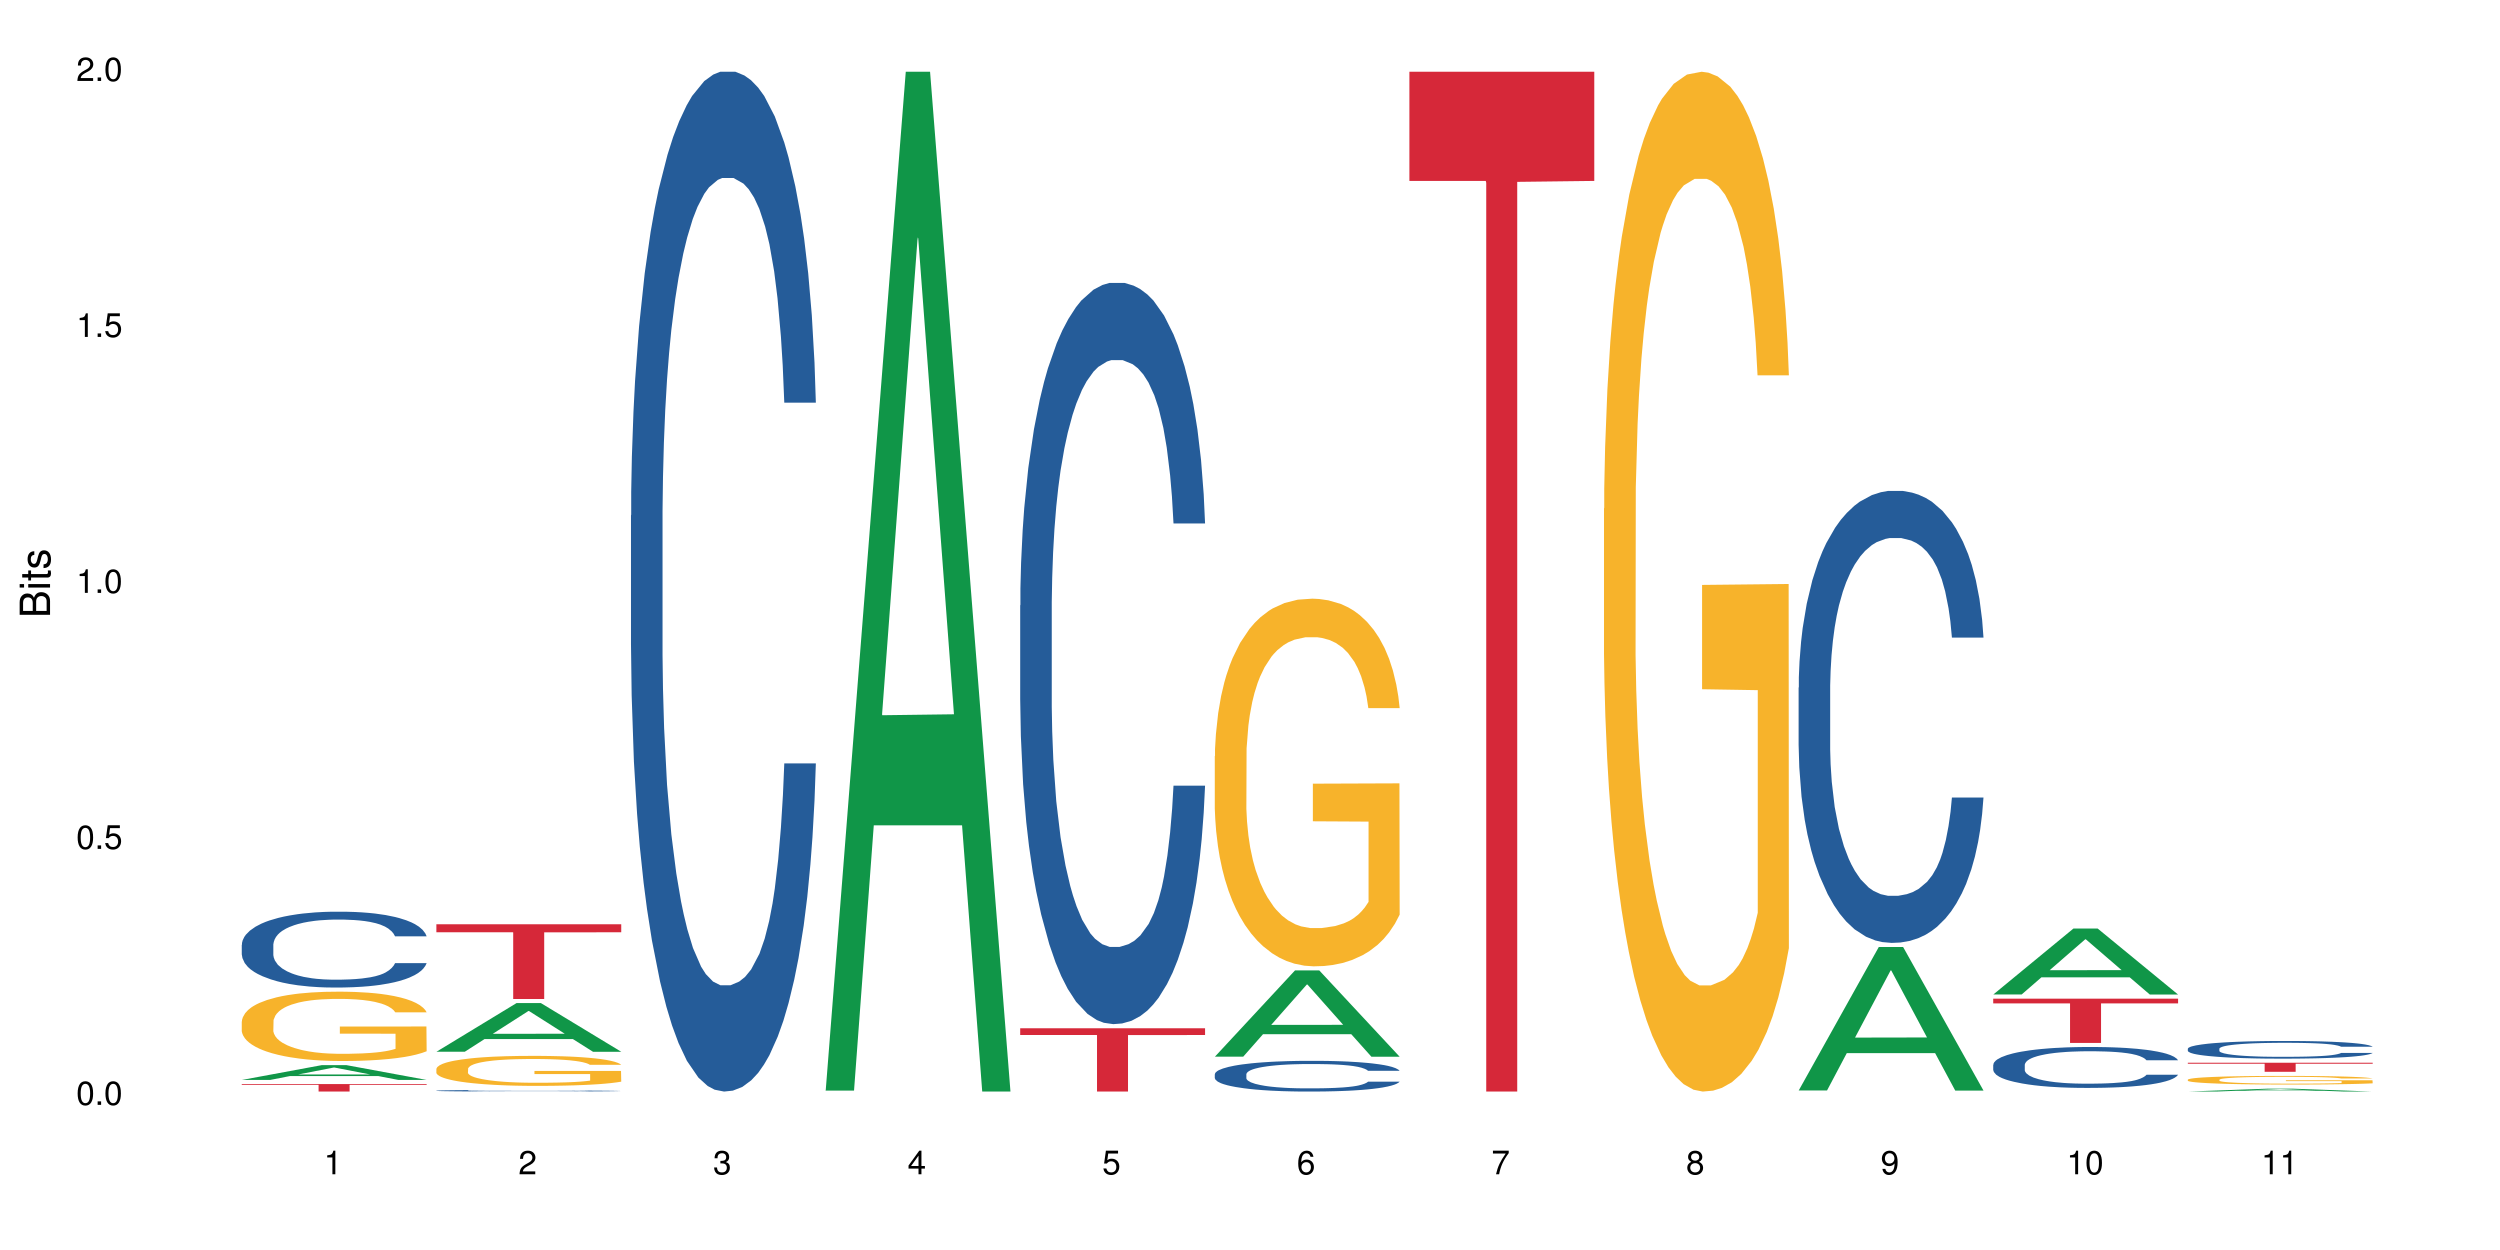 <?xml version="1.0" encoding="UTF-8"?>
<svg xmlns="http://www.w3.org/2000/svg" xmlns:xlink="http://www.w3.org/1999/xlink" width="720pt" height="360pt" viewBox="0 0 720 360" version="1.1">
<defs>
<g>
<symbol overflow="visible" id="glyph0-0">
<path style="stroke:none;" d=""/>
</symbol>
<symbol overflow="visible" id="glyph0-1">
<path style="stroke:none;" d="M 2.641 -6.797 C 2 -6.797 1.422 -6.531 1.078 -6.047 C 0.641 -5.453 0.406 -4.547 0.406 -3.297 C 0.406 -1 1.188 0.219 2.641 0.219 C 4.078 0.219 4.859 -1 4.859 -3.234 C 4.859 -4.562 4.656 -5.438 4.203 -6.047 C 3.844 -6.531 3.281 -6.797 2.641 -6.797 Z M 2.641 -6.047 C 3.547 -6.047 4 -5.125 4 -3.312 C 4 -1.375 3.562 -0.484 2.625 -0.484 C 1.734 -0.484 1.281 -1.422 1.281 -3.281 C 1.281 -5.141 1.734 -6.047 2.641 -6.047 Z M 2.641 -6.047 "/>
</symbol>
<symbol overflow="visible" id="glyph0-2">
<path style="stroke:none;" d="M 1.828 -1 L 0.828 -1 L 0.828 0 L 1.828 0 Z M 1.828 -1 "/>
</symbol>
<symbol overflow="visible" id="glyph0-3">
<path style="stroke:none;" d="M 4.562 -6.797 L 1.062 -6.797 L 0.547 -3.094 L 1.328 -3.094 C 1.719 -3.562 2.047 -3.734 2.578 -3.734 C 3.484 -3.734 4.062 -3.109 4.062 -2.094 C 4.062 -1.125 3.484 -0.531 2.578 -0.531 C 1.828 -0.531 1.375 -0.906 1.188 -1.672 L 0.328 -1.672 C 0.453 -1.109 0.547 -0.844 0.75 -0.594 C 1.125 -0.078 1.828 0.219 2.594 0.219 C 3.969 0.219 4.922 -0.781 4.922 -2.219 C 4.922 -3.562 4.031 -4.484 2.719 -4.484 C 2.25 -4.484 1.859 -4.359 1.469 -4.062 L 1.734 -5.969 L 4.562 -5.969 Z M 4.562 -6.797 "/>
</symbol>
<symbol overflow="visible" id="glyph0-4">
<path style="stroke:none;" d="M 2.484 -4.844 L 2.484 0 L 3.328 0 L 3.328 -6.797 L 2.766 -6.797 C 2.469 -5.75 2.281 -5.609 0.984 -5.453 L 0.984 -4.844 Z M 2.484 -4.844 "/>
</symbol>
<symbol overflow="visible" id="glyph0-5">
<path style="stroke:none;" d="M 4.859 -0.828 L 1.281 -0.828 C 1.359 -1.391 1.672 -1.75 2.5 -2.234 L 3.469 -2.75 C 4.406 -3.266 4.906 -3.969 4.906 -4.812 C 4.906 -5.375 4.672 -5.906 4.266 -6.266 C 3.859 -6.625 3.375 -6.797 2.719 -6.797 C 1.859 -6.797 1.219 -6.5 0.844 -5.922 C 0.609 -5.562 0.5 -5.125 0.484 -4.438 L 1.328 -4.438 C 1.359 -4.906 1.406 -5.188 1.531 -5.406 C 1.75 -5.812 2.188 -6.062 2.703 -6.062 C 3.469 -6.062 4.031 -5.516 4.031 -4.781 C 4.031 -4.25 3.719 -3.797 3.125 -3.438 L 2.234 -2.938 C 0.812 -2.141 0.406 -1.5 0.328 0 L 4.859 0 Z M 4.859 -0.828 "/>
</symbol>
<symbol overflow="visible" id="glyph0-6">
<path style="stroke:none;" d="M 2.125 -3.125 L 2.578 -3.125 C 3.516 -3.125 3.984 -2.703 3.984 -1.891 C 3.984 -1.031 3.469 -0.531 2.578 -0.531 C 1.656 -0.531 1.203 -0.984 1.156 -1.969 L 0.312 -1.969 C 0.344 -1.422 0.438 -1.078 0.609 -0.766 C 0.953 -0.109 1.625 0.219 2.547 0.219 C 3.953 0.219 4.859 -0.609 4.859 -1.906 C 4.859 -2.766 4.516 -3.25 3.703 -3.516 C 4.344 -3.766 4.656 -4.25 4.656 -4.938 C 4.656 -6.109 3.875 -6.797 2.578 -6.797 C 1.203 -6.797 0.484 -6.047 0.453 -4.609 L 1.297 -4.609 C 1.312 -5.016 1.344 -5.25 1.453 -5.453 C 1.641 -5.828 2.062 -6.062 2.594 -6.062 C 3.344 -6.062 3.797 -5.625 3.797 -4.906 C 3.797 -4.422 3.609 -4.141 3.25 -3.984 C 3.016 -3.891 2.719 -3.844 2.125 -3.844 Z M 2.125 -3.125 "/>
</symbol>
<symbol overflow="visible" id="glyph0-7">
<path style="stroke:none;" d="M 3.141 -1.625 L 3.141 0 L 3.984 0 L 3.984 -1.625 L 4.984 -1.625 L 4.984 -2.391 L 3.984 -2.391 L 3.984 -6.797 L 3.359 -6.797 L 0.266 -2.516 L 0.266 -1.625 Z M 3.141 -2.391 L 1 -2.391 L 3.141 -5.359 Z M 3.141 -2.391 "/>
</symbol>
<symbol overflow="visible" id="glyph0-8">
<path style="stroke:none;" d="M 4.781 -5.031 C 4.609 -6.141 3.891 -6.797 2.844 -6.797 C 2.094 -6.797 1.422 -6.438 1.031 -5.828 C 0.609 -5.172 0.406 -4.344 0.406 -3.094 C 0.406 -1.953 0.578 -1.234 0.984 -0.625 C 1.359 -0.078 1.953 0.219 2.703 0.219 C 3.984 0.219 4.922 -0.734 4.922 -2.078 C 4.922 -3.344 4.062 -4.234 2.844 -4.234 C 2.172 -4.234 1.641 -3.969 1.281 -3.469 C 1.281 -5.125 1.828 -6.047 2.797 -6.047 C 3.391 -6.047 3.797 -5.672 3.938 -5.031 Z M 2.734 -3.484 C 3.547 -3.484 4.062 -2.922 4.062 -2 C 4.062 -1.156 3.484 -0.531 2.703 -0.531 C 1.922 -0.531 1.328 -1.188 1.328 -2.047 C 1.328 -2.891 1.906 -3.484 2.734 -3.484 Z M 2.734 -3.484 "/>
</symbol>
<symbol overflow="visible" id="glyph0-9">
<path style="stroke:none;" d="M 4.984 -6.797 L 0.438 -6.797 L 0.438 -5.969 L 4.109 -5.969 C 2.5 -3.656 1.828 -2.234 1.328 0 L 2.219 0 C 2.594 -2.172 3.453 -4.047 4.984 -6.094 Z M 4.984 -6.797 "/>
</symbol>
<symbol overflow="visible" id="glyph0-10">
<path style="stroke:none;" d="M 3.75 -3.578 C 4.453 -4 4.688 -4.344 4.688 -4.984 C 4.688 -6.047 3.844 -6.797 2.641 -6.797 C 1.438 -6.797 0.594 -6.047 0.594 -4.984 C 0.594 -4.359 0.828 -4.016 1.516 -3.578 C 0.734 -3.203 0.359 -2.641 0.359 -1.891 C 0.359 -0.641 1.297 0.219 2.641 0.219 C 3.984 0.219 4.922 -0.641 4.922 -1.875 C 4.922 -2.641 4.531 -3.203 3.75 -3.578 Z M 2.641 -6.047 C 3.359 -6.047 3.812 -5.625 3.812 -4.969 C 3.812 -4.344 3.344 -3.922 2.641 -3.922 C 1.922 -3.922 1.453 -4.344 1.453 -4.984 C 1.453 -5.625 1.922 -6.047 2.641 -6.047 Z M 2.641 -3.203 C 3.484 -3.203 4.062 -2.672 4.062 -1.875 C 4.062 -1.062 3.484 -0.531 2.625 -0.531 C 1.797 -0.531 1.219 -1.078 1.219 -1.875 C 1.219 -2.672 1.797 -3.203 2.641 -3.203 Z M 2.641 -3.203 "/>
</symbol>
<symbol overflow="visible" id="glyph0-11">
<path style="stroke:none;" d="M 0.516 -1.547 C 0.672 -0.438 1.406 0.219 2.438 0.219 C 3.188 0.219 3.859 -0.141 4.266 -0.75 C 4.688 -1.406 4.891 -2.25 4.891 -3.484 C 4.891 -4.625 4.703 -5.359 4.312 -5.953 C 3.938 -6.5 3.344 -6.797 2.594 -6.797 C 1.297 -6.797 0.359 -5.844 0.359 -4.516 C 0.359 -3.25 1.234 -2.344 2.453 -2.344 C 3.094 -2.344 3.562 -2.578 4.016 -3.109 C 4 -1.453 3.469 -0.531 2.5 -0.531 C 1.906 -0.531 1.484 -0.906 1.359 -1.547 Z M 2.578 -6.062 C 3.375 -6.062 3.969 -5.406 3.969 -4.531 C 3.969 -3.688 3.375 -3.094 2.547 -3.094 C 1.734 -3.094 1.234 -3.672 1.234 -4.578 C 1.234 -5.438 1.797 -6.062 2.578 -6.062 Z M 2.578 -6.062 "/>
</symbol>
<symbol overflow="visible" id="glyph1-0">
<path style="stroke:none;" d=""/>
</symbol>
<symbol overflow="visible" id="glyph1-1">
<path style="stroke:none;" d="M 0 -0.953 L 0 -4.891 C 0 -5.719 -0.234 -6.344 -0.734 -6.797 C -1.188 -7.234 -1.812 -7.469 -2.5 -7.469 C -3.547 -7.469 -4.188 -7 -4.625 -5.875 C -4.984 -6.672 -5.641 -7.094 -6.531 -7.094 C -7.156 -7.094 -7.734 -6.859 -8.141 -6.391 C -8.562 -5.938 -8.75 -5.344 -8.75 -4.5 L -8.75 -0.953 Z M -4.984 -2.062 L -7.766 -2.062 L -7.766 -4.219 C -7.766 -4.844 -7.688 -5.203 -7.453 -5.5 C -7.219 -5.812 -6.859 -5.969 -6.375 -5.969 C -5.906 -5.969 -5.531 -5.812 -5.297 -5.5 C -5.062 -5.203 -4.984 -4.844 -4.984 -4.219 Z M -0.984 -2.062 L -4 -2.062 L -4 -4.781 C -4 -5.328 -3.859 -5.688 -3.578 -5.953 C -3.297 -6.219 -2.922 -6.359 -2.484 -6.359 C -2.062 -6.359 -1.688 -6.219 -1.406 -5.953 C -1.109 -5.688 -0.984 -5.328 -0.984 -4.781 Z M -0.984 -2.062 "/>
</symbol>
<symbol overflow="visible" id="glyph1-2">
<path style="stroke:none;" d="M -6.281 -1.797 L -6.281 -0.797 L 0 -0.797 L 0 -1.797 Z M -8.75 -1.797 L -8.75 -0.797 L -7.484 -0.797 L -7.484 -1.797 Z M -8.75 -1.797 "/>
</symbol>
<symbol overflow="visible" id="glyph1-3">
<path style="stroke:none;" d="M -6.281 -3.047 L -6.281 -2.016 L -8.016 -2.016 L -8.016 -1.016 L -6.281 -1.016 L -6.281 -0.172 L -5.469 -0.172 L -5.469 -1.016 L -0.719 -1.016 C -0.078 -1.016 0.281 -1.453 0.281 -2.234 C 0.281 -2.469 0.25 -2.719 0.188 -3.047 L -0.641 -3.047 C -0.609 -2.922 -0.594 -2.766 -0.594 -2.562 C -0.594 -2.141 -0.719 -2.016 -1.156 -2.016 L -5.469 -2.016 L -5.469 -3.047 Z M -6.281 -3.047 "/>
</symbol>
<symbol overflow="visible" id="glyph1-4">
<path style="stroke:none;" d="M -4.531 -5.25 C -5.766 -5.25 -6.469 -4.422 -6.469 -2.969 C -6.469 -1.516 -5.719 -0.562 -4.547 -0.562 C -3.562 -0.562 -3.094 -1.062 -2.734 -2.562 L -2.516 -3.484 C -2.344 -4.188 -2.094 -4.469 -1.625 -4.469 C -1.047 -4.469 -0.641 -3.875 -0.641 -3 C -0.641 -2.453 -0.797 -2 -1.062 -1.75 C -1.25 -1.594 -1.422 -1.531 -1.875 -1.469 L -1.875 -0.406 C -0.422 -0.453 0.281 -1.266 0.281 -2.922 C 0.281 -4.5 -0.5 -5.516 -1.719 -5.516 C -2.656 -5.516 -3.172 -4.984 -3.469 -3.734 L -3.703 -2.766 C -3.891 -1.953 -4.156 -1.609 -4.594 -1.609 C -5.172 -1.609 -5.547 -2.125 -5.547 -2.938 C -5.547 -3.75 -5.203 -4.172 -4.531 -4.203 Z M -4.531 -5.25 "/>
</symbol>
</g>
</defs>
<g id="surface72120">
<rect x="0" y="0" width="720" height="360" style="fill:rgb(100%,100%,100%);fill-opacity:1;stroke:none;"/>
<path style=" stroke:none;fill-rule:nonzero;fill:rgb(6.275%,58.824%,28.235%);fill-opacity:1;" d="M 69.629 311.02 L 69.688 311.016 L 92.723 306.75 L 99.723 306.75 L 122.875 311.023 L 114.738 311.023 L 108.938 309.906 L 83.508 309.906 L 77.82 311.02 L 69.629 311.02 L 85.957 309.445 L 106.605 309.441 L 96.309 307.449 L 96.195 307.445 L 96.082 307.457 L 85.898 309.441 L 85.957 309.445 Z M 69.629 311.02 "/>
<path style=" stroke:none;fill-rule:nonzero;fill:rgb(14.51%,36.078%,60%);fill-opacity:1;" d="M 69.629 272.078 L 69.695 272.059 L 69.695 271.582 L 69.891 270.82 L 70.344 269.863 L 70.797 269.207 L 71.969 268.027 L 73.59 266.891 L 75.277 266.012 L 76.512 265.492 L 77.617 265.094 L 80.148 264.355 L 81.773 263.973 L 83.523 263.637 L 85.668 263.297 L 87.227 263.098 L 90.73 262.777 L 93.328 262.637 L 95.344 262.578 L 99.691 262.578 L 102.289 262.656 L 104.172 262.758 L 106.25 262.918 L 108.004 263.098 L 111.055 263.535 L 113.781 264.094 L 115.016 264.414 L 116.965 265.031 L 118.457 265.633 L 119.496 266.152 L 120.664 266.891 L 121.703 267.789 L 122.484 268.805 L 122.875 269.664 L 113.781 269.664 L 113.328 268.867 L 112.809 268.246 L 111.836 267.43 L 110.859 266.848 L 109.496 266.27 L 108.266 265.891 L 106.574 265.512 L 105.082 265.273 L 103.523 265.094 L 102.031 264.973 L 99.172 264.852 L 95.863 264.852 L 94.629 264.895 L 92.098 265.051 L 90.73 265.191 L 88.785 265.473 L 87.422 265.73 L 85.797 266.129 L 84.695 266.469 L 83.328 266.988 L 82.355 267.449 L 81.254 268.105 L 80.602 268.605 L 80.02 269.164 L 79.5 269.824 L 79.109 270.523 L 78.852 271.262 L 78.719 271.98 L 78.719 275.074 L 78.852 275.793 L 79.176 276.633 L 80.02 277.852 L 81.254 278.906 L 82.68 279.746 L 84.043 280.344 L 84.824 280.625 L 85.863 280.945 L 87.484 281.344 L 89.824 281.742 L 91.188 281.902 L 93.266 282.062 L 95.406 282.141 L 98.266 282.141 L 100.797 282.062 L 102.484 281.961 L 104.238 281.805 L 106.641 281.465 L 108.133 281.145 L 109.434 280.766 L 110.406 280.387 L 111.055 280.066 L 112.031 279.445 L 112.809 278.77 L 113.395 278.07 L 113.781 277.391 L 122.875 277.391 L 122.484 278.188 L 121.898 278.969 L 121.316 279.547 L 120.406 280.246 L 119.367 280.863 L 117.875 281.562 L 116.641 282.023 L 115.016 282.523 L 113.523 282.902 L 111.898 283.238 L 109.496 283.641 L 107.938 283.84 L 106.25 284.02 L 104.238 284.18 L 101.707 284.316 L 98.977 284.398 L 96.445 284.418 L 93.719 284.379 L 91.707 284.297 L 89.043 284.117 L 85.73 283.758 L 83.328 283.379 L 81.445 283 L 79.824 282.602 L 78.004 282.062 L 75.668 281.184 L 74.238 280.504 L 73.266 279.945 L 72.16 279.168 L 71.383 278.469 L 70.473 277.352 L 69.824 275.934 L 69.629 274.836 Z M 69.629 272.078 "/>
<path style=" stroke:none;fill-rule:nonzero;fill:rgb(96.863%,70.196%,16.863%);fill-opacity:1;" d="M 69.629 294.152 L 69.695 294.133 L 69.695 293.77 L 69.953 292.949 L 70.602 291.816 L 71.449 290.887 L 72.355 290.156 L 72.941 289.773 L 73.914 289.227 L 74.758 288.828 L 76.902 288.004 L 79.629 287.238 L 81.121 286.91 L 82.809 286.602 L 85.215 286.254 L 86.316 286.125 L 89.691 285.836 L 93.523 285.652 L 97.746 285.598 L 99.691 285.617 L 102.355 285.688 L 105.992 285.891 L 108.07 286.07 L 109.691 286.254 L 111.379 286.492 L 113.457 286.855 L 115.406 287.293 L 116.965 287.73 L 118.523 288.277 L 119.82 288.863 L 120.926 289.5 L 121.898 290.266 L 122.484 290.906 L 122.875 291.543 L 113.848 291.543 L 113.328 290.906 L 112.742 290.414 L 111.77 289.812 L 110.797 289.375 L 109.82 289.027 L 108.004 288.555 L 106.445 288.262 L 104.496 288.004 L 102.613 287.84 L 100.473 287.73 L 99.172 287.695 L 95.73 287.695 L 92.613 287.824 L 90.797 287.969 L 89.5 288.113 L 87.68 288.387 L 86.578 288.609 L 85.926 288.754 L 83.98 289.32 L 82.68 289.828 L 81.965 290.176 L 81.059 290.723 L 80.406 291.215 L 79.695 291.945 L 79.305 292.492 L 78.785 293.734 L 78.719 297.016 L 78.914 297.711 L 79.305 298.457 L 79.824 299.113 L 80.602 299.809 L 81.383 300.336 L 82.746 301.047 L 83.914 301.523 L 84.824 301.832 L 86.578 302.324 L 87.289 302.488 L 88.98 302.816 L 90.73 303.074 L 92.875 303.293 L 94.5 303.402 L 97.094 303.492 L 100.406 303.492 L 104.305 303.383 L 106.77 303.238 L 108.457 303.09 L 109.562 302.965 L 110.926 302.762 L 111.898 302.582 L 112.809 302.379 L 113.914 302.07 L 113.914 297.711 L 97.875 297.691 L 97.875 295.648 L 122.809 295.629 L 122.875 302.762 L 121.512 303.254 L 119.82 303.73 L 118.199 304.094 L 116.512 304.406 L 114.109 304.75 L 112.16 304.969 L 109.172 305.227 L 106.445 305.391 L 103.59 305.5 L 101.055 305.555 L 98.07 305.57 L 95.406 305.535 L 92.551 305.426 L 90.277 305.281 L 88.199 305.098 L 86.121 304.859 L 83.523 304.477 L 81.836 304.168 L 80.082 303.785 L 78.332 303.328 L 76.773 302.836 L 75.734 302.453 L 74.695 302.016 L 73.59 301.469 L 72.551 300.848 L 71.773 300.281 L 71.059 299.645 L 70.539 299.043 L 70.02 298.219 L 69.758 297.562 L 69.629 297 Z M 69.629 294.152 "/>
<path style=" stroke:none;fill-rule:nonzero;fill:rgb(83.922%,15.686%,22.353%);fill-opacity:1;" d="M 69.629 312.203 L 122.875 312.203 L 122.875 312.434 L 100.684 312.438 L 100.684 314.371 L 91.754 314.371 L 91.754 312.438 L 91.625 312.434 L 69.629 312.434 Z M 69.629 312.203 "/>
<path style=" stroke:none;fill-rule:nonzero;fill:rgb(6.275%,58.824%,28.235%);fill-opacity:1;" d="M 125.676 302.895 L 125.734 302.883 L 148.77 288.883 L 155.77 288.883 L 178.918 302.91 L 170.785 302.91 L 164.984 299.246 L 139.555 299.246 L 133.867 302.895 L 125.676 302.895 L 142 297.734 L 162.652 297.719 L 152.355 291.176 L 152.242 291.16 L 152.129 291.199 L 141.945 297.719 L 142 297.734 Z M 125.676 302.895 "/>
<path style=" stroke:none;fill-rule:nonzero;fill:rgb(14.51%,36.078%,60%);fill-opacity:1;" d="M 125.676 314.113 L 125.742 314.113 L 125.742 314.102 L 125.934 314.086 L 126.391 314.066 L 126.844 314.051 L 128.012 314.027 L 129.637 314.004 L 131.324 313.984 L 132.559 313.977 L 133.664 313.965 L 136.195 313.949 L 137.816 313.941 L 139.57 313.938 L 141.715 313.93 L 143.273 313.926 L 146.777 313.918 L 149.375 313.914 L 158.336 313.914 L 160.219 313.918 L 162.297 313.922 L 164.051 313.926 L 167.102 313.934 L 169.828 313.945 L 171.062 313.953 L 173.012 313.965 L 174.504 313.977 L 175.543 313.988 L 176.711 314.004 L 177.75 314.023 L 178.531 314.043 L 178.918 314.062 L 169.828 314.062 L 169.375 314.047 L 168.855 314.031 L 167.883 314.016 L 166.906 314.004 L 165.543 313.992 L 164.309 313.984 L 162.621 313.977 L 161.129 313.969 L 159.57 313.965 L 158.078 313.965 L 155.219 313.961 L 150.676 313.961 L 148.141 313.965 L 146.777 313.969 L 144.832 313.973 L 143.469 313.98 L 141.844 313.988 L 140.738 313.996 L 139.375 314.008 L 138.402 314.016 L 137.297 314.031 L 136.648 314.039 L 136.066 314.051 L 135.547 314.066 L 135.156 314.078 L 134.895 314.094 L 134.766 314.109 L 134.766 314.176 L 134.895 314.191 L 135.219 314.207 L 136.066 314.234 L 137.297 314.254 L 138.727 314.273 L 140.09 314.285 L 140.871 314.293 L 141.91 314.297 L 143.531 314.305 L 145.871 314.316 L 147.234 314.316 L 149.312 314.32 L 151.453 314.324 L 154.312 314.324 L 156.844 314.32 L 158.531 314.32 L 160.285 314.316 L 162.688 314.309 L 164.18 314.301 L 165.48 314.293 L 166.453 314.285 L 167.102 314.281 L 168.074 314.266 L 168.855 314.254 L 169.441 314.238 L 169.828 314.223 L 178.918 314.223 L 178.531 314.242 L 177.945 314.258 L 177.363 314.27 L 176.453 314.285 L 175.414 314.297 L 173.922 314.312 L 172.688 314.32 L 171.062 314.332 L 169.57 314.34 L 167.945 314.348 L 165.543 314.355 L 163.984 314.359 L 162.297 314.363 L 160.285 314.367 L 157.754 314.367 L 155.023 314.371 L 149.766 314.371 L 147.754 314.367 L 145.09 314.363 L 141.777 314.355 L 139.375 314.348 L 137.492 314.34 L 135.871 314.332 L 134.051 314.32 L 131.715 314.305 L 130.285 314.289 L 129.312 314.277 L 128.207 314.262 L 127.43 314.246 L 126.52 314.223 L 125.871 314.191 L 125.676 314.172 Z M 125.676 314.113 "/>
<path style=" stroke:none;fill-rule:nonzero;fill:rgb(96.863%,70.196%,16.863%);fill-opacity:1;" d="M 125.676 307.793 L 125.742 307.785 L 125.742 307.625 L 126 307.27 L 126.648 306.781 L 127.492 306.379 L 128.402 306.062 L 128.988 305.898 L 129.961 305.66 L 130.805 305.484 L 132.949 305.133 L 135.676 304.801 L 137.168 304.656 L 138.855 304.523 L 141.258 304.371 L 142.363 304.316 L 145.738 304.191 L 149.57 304.113 L 153.793 304.09 L 155.738 304.098 L 158.402 304.129 L 162.039 304.215 L 164.117 304.293 L 165.738 304.371 L 167.426 304.477 L 169.504 304.633 L 171.453 304.824 L 173.012 305.012 L 174.57 305.25 L 175.867 305.504 L 176.973 305.777 L 177.945 306.109 L 178.531 306.387 L 178.918 306.664 L 169.895 306.664 L 169.375 306.387 L 168.789 306.172 L 167.816 305.914 L 166.844 305.723 L 165.867 305.574 L 164.051 305.367 L 162.492 305.242 L 160.543 305.133 L 158.66 305.059 L 156.52 305.012 L 155.219 304.996 L 151.777 304.996 L 148.66 305.051 L 146.844 305.113 L 145.543 305.18 L 143.727 305.297 L 142.621 305.391 L 141.973 305.453 L 140.027 305.699 L 138.727 305.922 L 138.012 306.07 L 137.105 306.309 L 136.453 306.52 L 135.738 306.836 L 135.352 307.074 L 134.832 307.609 L 134.766 309.031 L 134.961 309.332 L 135.352 309.656 L 135.871 309.938 L 136.648 310.238 L 137.43 310.469 L 138.793 310.777 L 139.961 310.98 L 140.871 311.117 L 142.621 311.328 L 143.336 311.398 L 145.023 311.543 L 146.777 311.652 L 148.922 311.746 L 150.543 311.793 L 153.141 311.836 L 156.453 311.836 L 160.348 311.785 L 162.816 311.723 L 164.504 311.66 L 165.609 311.605 L 166.973 311.52 L 167.945 311.438 L 168.855 311.352 L 169.961 311.219 L 169.961 309.332 L 153.922 309.324 L 153.922 308.438 L 178.855 308.43 L 178.918 311.52 L 177.555 311.73 L 175.867 311.938 L 174.246 312.094 L 172.555 312.23 L 170.152 312.379 L 168.207 312.473 L 165.219 312.586 L 162.492 312.656 L 159.637 312.703 L 157.102 312.727 L 154.117 312.734 L 151.453 312.719 L 148.598 312.672 L 146.324 312.609 L 144.246 312.527 L 142.168 312.426 L 139.57 312.262 L 137.883 312.125 L 136.129 311.961 L 134.375 311.762 L 132.816 311.551 L 131.777 311.383 L 130.742 311.195 L 129.637 310.957 L 128.598 310.688 L 127.82 310.445 L 127.105 310.168 L 126.586 309.906 L 126.066 309.551 L 125.805 309.27 L 125.676 309.023 Z M 125.676 307.793 "/>
<path style=" stroke:none;fill-rule:nonzero;fill:rgb(83.922%,15.686%,22.353%);fill-opacity:1;" d="M 125.676 266.195 L 178.918 266.195 L 178.918 268.496 L 156.73 268.516 L 156.73 287.703 L 147.801 287.703 L 147.801 268.535 L 147.672 268.496 L 125.676 268.496 Z M 125.676 266.195 "/>
<path style=" stroke:none;fill-rule:nonzero;fill:rgb(14.51%,36.078%,60%);fill-opacity:1;" d="M 181.723 148.457 L 181.785 148.188 L 181.785 141.742 L 181.98 131.543 L 182.438 118.656 L 182.891 109.797 L 184.059 93.957 L 185.684 78.652 L 187.371 66.84 L 188.605 59.859 L 189.707 54.492 L 192.242 44.559 L 193.863 39.457 L 195.617 34.891 L 197.762 30.328 L 199.32 27.645 L 202.824 23.348 L 205.422 21.469 L 207.434 20.664 L 211.785 20.664 L 214.383 21.738 L 216.266 23.078 L 218.344 25.227 L 220.098 27.645 L 223.148 33.551 L 225.875 41.066 L 227.109 45.363 L 229.059 53.684 L 230.551 61.738 L 231.59 68.719 L 232.758 78.652 L 233.797 90.734 L 234.578 104.426 L 234.965 115.969 L 225.875 115.969 L 225.422 105.23 L 224.902 96.91 L 223.926 85.902 L 222.953 78.117 L 221.59 70.332 L 220.355 65.23 L 218.668 60.129 L 217.176 56.906 L 215.617 54.492 L 214.121 52.879 L 211.266 51.27 L 207.953 51.27 L 206.723 51.805 L 204.188 53.953 L 202.824 55.832 L 200.875 59.59 L 199.512 63.082 L 197.891 68.449 L 196.785 73.016 L 195.422 79.996 L 194.449 86.172 L 193.344 95.031 L 192.695 101.742 L 192.109 109.258 L 191.59 118.117 L 191.203 127.516 L 190.941 137.449 L 190.812 147.113 L 190.812 188.727 L 190.941 198.391 L 191.266 209.668 L 192.109 226.043 L 193.344 240.273 L 194.773 251.547 L 196.137 259.602 L 196.918 263.359 L 197.953 267.656 L 199.578 273.027 L 201.914 278.395 L 203.281 280.543 L 205.355 282.691 L 207.5 283.766 L 210.355 283.766 L 212.891 282.691 L 214.578 281.348 L 216.332 279.199 L 218.734 274.637 L 220.227 270.34 L 221.523 265.242 L 222.5 260.141 L 223.148 255.844 L 224.121 247.52 L 224.902 238.395 L 225.484 228.996 L 225.875 219.867 L 234.965 219.867 L 234.578 230.609 L 233.992 241.078 L 233.406 248.863 L 232.5 258.262 L 231.461 266.582 L 229.965 275.98 L 228.734 282.152 L 227.109 288.867 L 225.617 293.969 L 223.992 298.531 L 221.59 303.898 L 220.031 306.586 L 218.344 309 L 216.332 311.148 L 213.797 313.027 L 211.07 314.102 L 208.539 314.371 L 205.812 313.832 L 203.801 312.762 L 201.137 310.344 L 197.824 305.512 L 195.422 300.41 L 193.539 295.309 L 191.918 289.941 L 190.098 282.691 L 187.762 270.879 L 186.332 261.75 L 185.359 254.234 L 184.254 243.762 L 183.477 234.367 L 182.566 219.332 L 181.918 200.27 L 181.723 185.504 Z M 181.723 148.457 "/>
<path style=" stroke:none;fill-rule:nonzero;fill:rgb(6.275%,58.824%,28.235%);fill-opacity:1;" d="M 237.77 314.094 L 237.824 313.82 L 260.863 20.664 L 267.859 20.664 L 291.012 314.371 L 282.879 314.371 L 277.074 237.703 L 251.648 237.703 L 245.961 314.094 L 237.77 314.094 L 254.094 205.988 L 274.742 205.711 L 264.449 68.648 L 264.332 68.375 L 264.219 69.199 L 254.039 205.711 L 254.094 205.988 Z M 237.77 314.094 "/>
<path style=" stroke:none;fill-rule:nonzero;fill:rgb(14.51%,36.078%,60%);fill-opacity:1;" d="M 293.816 174.363 L 293.879 174.168 L 293.879 169.488 L 294.074 162.07 L 294.527 152.707 L 294.984 146.266 L 296.152 134.754 L 297.777 123.633 L 299.465 115.047 L 300.699 109.973 L 301.801 106.07 L 304.332 98.852 L 305.957 95.145 L 307.711 91.824 L 309.852 88.508 L 311.41 86.559 L 314.918 83.434 L 317.516 82.07 L 319.527 81.484 L 323.879 81.484 L 326.477 82.266 L 328.359 83.238 L 330.438 84.801 L 332.191 86.559 L 335.242 90.852 L 337.969 96.312 L 339.203 99.438 L 341.148 105.484 L 342.645 111.34 L 343.684 116.41 L 344.852 123.633 L 345.891 132.414 L 346.668 142.363 L 347.059 150.754 L 337.969 150.754 L 337.516 142.949 L 336.996 136.898 L 336.02 128.898 L 335.047 123.242 L 333.684 117.582 L 332.449 113.875 L 330.762 110.168 L 329.266 107.824 L 327.711 106.07 L 326.215 104.898 L 323.359 103.727 L 320.047 103.727 L 318.812 104.117 L 316.281 105.68 L 314.918 107.047 L 312.969 109.777 L 311.605 112.312 L 309.984 116.215 L 308.879 119.535 L 307.516 124.605 L 306.543 129.094 L 305.438 135.535 L 304.789 140.414 L 304.203 145.875 L 303.684 152.316 L 303.293 159.145 L 303.035 166.363 L 302.906 173.391 L 302.906 203.633 L 303.035 210.66 L 303.359 218.855 L 304.203 230.758 L 305.438 241.098 L 306.867 249.293 L 308.23 255.148 L 309.008 257.879 L 310.047 261 L 311.672 264.902 L 314.008 268.809 L 315.371 270.367 L 317.449 271.93 L 319.594 272.711 L 322.449 272.711 L 324.98 271.93 L 326.672 270.953 L 328.422 269.391 L 330.824 266.074 L 332.32 262.953 L 333.617 259.246 L 334.594 255.539 L 335.242 252.418 L 336.215 246.367 L 336.996 239.734 L 337.578 232.902 L 337.969 226.27 L 347.059 226.27 L 346.668 234.074 L 346.086 241.684 L 345.5 247.344 L 344.59 254.172 L 343.551 260.223 L 342.059 267.051 L 340.824 271.539 L 339.203 276.418 L 337.707 280.125 L 336.086 283.441 L 333.684 287.344 L 332.125 289.297 L 330.438 291.051 L 328.422 292.613 L 325.891 293.977 L 323.164 294.758 L 320.633 294.953 L 317.906 294.562 L 315.891 293.785 L 313.23 292.027 L 309.918 288.516 L 307.516 284.809 L 305.633 281.102 L 304.008 277.199 L 302.191 271.93 L 299.852 263.344 L 298.426 256.707 L 297.449 251.246 L 296.348 243.637 L 295.566 236.805 L 294.66 225.879 L 294.008 212.023 L 293.816 201.293 Z M 293.816 174.363 "/>
<path style=" stroke:none;fill-rule:nonzero;fill:rgb(83.922%,15.686%,22.353%);fill-opacity:1;" d="M 293.816 296.133 L 347.059 296.133 L 347.059 298.086 L 324.867 298.102 L 324.867 314.371 L 315.941 314.371 L 315.941 298.121 L 315.812 298.086 L 293.816 298.086 Z M 293.816 296.133 "/>
<path style=" stroke:none;fill-rule:nonzero;fill:rgb(6.275%,58.824%,28.235%);fill-opacity:1;" d="M 349.859 304.32 L 349.918 304.297 L 372.957 279.484 L 379.953 279.484 L 403.105 304.344 L 394.973 304.344 L 389.168 297.855 L 363.742 297.855 L 358.051 304.32 L 349.859 304.32 L 366.188 295.172 L 386.836 295.148 L 376.539 283.547 L 376.426 283.523 L 376.312 283.594 L 366.129 295.148 L 366.188 295.172 Z M 349.859 304.32 "/>
<path style=" stroke:none;fill-rule:nonzero;fill:rgb(14.51%,36.078%,60%);fill-opacity:1;" d="M 349.859 309.375 L 349.926 309.367 L 349.926 309.172 L 350.121 308.863 L 350.574 308.477 L 351.031 308.207 L 352.199 307.73 L 353.82 307.27 L 355.512 306.914 L 356.742 306.703 L 357.848 306.543 L 360.379 306.242 L 362.004 306.09 L 363.758 305.953 L 365.898 305.816 L 367.457 305.734 L 370.965 305.605 L 373.562 305.547 L 375.574 305.523 L 379.926 305.523 L 382.523 305.555 L 384.406 305.598 L 386.484 305.66 L 388.234 305.734 L 391.289 305.914 L 394.016 306.141 L 395.25 306.27 L 397.195 306.52 L 398.691 306.762 L 399.73 306.973 L 400.898 307.27 L 401.938 307.637 L 402.715 308.047 L 403.105 308.395 L 394.016 308.395 L 393.559 308.07 L 393.039 307.82 L 392.066 307.488 L 391.094 307.254 L 389.73 307.02 L 388.496 306.867 L 386.809 306.715 L 385.312 306.617 L 383.754 306.543 L 382.262 306.496 L 379.406 306.445 L 376.094 306.445 L 374.859 306.461 L 372.328 306.527 L 370.965 306.582 L 369.016 306.695 L 367.652 306.801 L 366.027 306.965 L 364.926 307.102 L 363.562 307.312 L 362.586 307.496 L 361.484 307.766 L 360.836 307.965 L 360.25 308.191 L 359.73 308.461 L 359.34 308.742 L 359.082 309.043 L 358.953 309.332 L 358.953 310.586 L 359.082 310.879 L 359.406 311.219 L 360.25 311.711 L 361.484 312.141 L 362.914 312.477 L 364.277 312.723 L 365.055 312.836 L 366.094 312.965 L 367.719 313.125 L 370.055 313.285 L 371.418 313.352 L 373.496 313.418 L 375.641 313.449 L 378.496 313.449 L 381.027 313.418 L 382.715 313.375 L 384.469 313.312 L 386.871 313.176 L 388.367 313.043 L 389.664 312.891 L 390.637 312.738 L 391.289 312.609 L 392.262 312.355 L 393.039 312.082 L 393.625 311.801 L 394.016 311.523 L 403.105 311.523 L 402.715 311.848 L 402.133 312.164 L 401.547 312.398 L 400.637 312.68 L 399.598 312.93 L 398.105 313.215 L 396.871 313.398 L 395.25 313.602 L 393.754 313.758 L 392.133 313.895 L 389.73 314.055 L 388.172 314.137 L 386.484 314.207 L 384.469 314.273 L 381.938 314.332 L 379.211 314.363 L 376.68 314.371 L 373.949 314.355 L 371.938 314.32 L 369.277 314.25 L 365.965 314.105 L 363.562 313.949 L 361.68 313.797 L 360.055 313.637 L 358.238 313.418 L 355.898 313.062 L 354.473 312.785 L 353.496 312.559 L 352.395 312.242 L 351.613 311.961 L 350.707 311.508 L 350.055 310.934 L 349.859 310.488 Z M 349.859 309.375 "/>
<path style=" stroke:none;fill-rule:nonzero;fill:rgb(96.863%,70.196%,16.863%);fill-opacity:1;" d="M 349.859 217.77 L 349.926 217.672 L 349.926 215.738 L 350.188 211.387 L 350.836 205.391 L 351.68 200.461 L 352.59 196.59 L 353.172 194.562 L 354.148 191.66 L 354.992 189.531 L 357.133 185.18 L 359.859 181.117 L 361.355 179.379 L 363.043 177.734 L 365.445 175.898 L 366.547 175.219 L 369.926 173.672 L 373.758 172.707 L 377.977 172.414 L 379.926 172.512 L 382.586 172.898 L 386.223 173.961 L 388.301 174.93 L 389.926 175.898 L 391.613 177.152 L 393.691 179.09 L 395.637 181.41 L 397.195 183.73 L 398.754 186.629 L 400.055 189.727 L 401.156 193.109 L 402.133 197.172 L 402.715 200.555 L 403.105 203.941 L 394.078 203.941 L 393.559 200.555 L 392.977 197.945 L 392 194.754 L 391.027 192.434 L 390.055 190.594 L 388.234 188.082 L 386.676 186.535 L 384.73 185.18 L 382.848 184.309 L 380.703 183.73 L 379.406 183.535 L 375.965 183.535 L 372.848 184.215 L 371.027 184.988 L 369.73 185.762 L 367.914 187.211 L 366.809 188.371 L 366.16 189.145 L 364.211 192.145 L 362.914 194.852 L 362.199 196.688 L 361.289 199.59 L 360.641 202.199 L 359.926 206.066 L 359.535 208.969 L 359.016 215.547 L 358.953 232.953 L 359.145 236.625 L 359.535 240.59 L 360.055 244.074 L 360.836 247.746 L 361.613 250.551 L 362.977 254.324 L 364.145 256.84 L 365.055 258.48 L 366.809 261.094 L 367.523 261.965 L 369.211 263.703 L 370.965 265.059 L 373.105 266.219 L 374.73 266.797 L 377.328 267.281 L 380.641 267.281 L 384.535 266.703 L 387.004 265.93 L 388.691 265.156 L 389.793 264.477 L 391.156 263.414 L 392.133 262.445 L 393.039 261.383 L 394.145 259.738 L 394.145 236.625 L 378.105 236.531 L 378.105 225.699 L 403.039 225.602 L 403.105 263.414 L 401.742 266.023 L 400.055 268.539 L 398.43 270.473 L 396.742 272.117 L 394.34 273.953 L 392.391 275.113 L 389.406 276.469 L 386.676 277.34 L 383.82 277.918 L 381.289 278.211 L 378.301 278.305 L 375.641 278.113 L 372.781 277.531 L 370.508 276.758 L 368.434 275.793 L 366.355 274.535 L 363.758 272.504 L 362.066 270.859 L 360.316 268.828 L 358.562 266.41 L 357.004 263.801 L 355.965 261.77 L 354.926 259.449 L 353.82 256.547 L 352.781 253.262 L 352.004 250.262 L 351.289 246.879 L 350.77 243.688 L 350.25 239.336 L 349.992 235.852 L 349.859 232.855 Z M 349.859 217.77 "/>
<path style=" stroke:none;fill-rule:nonzero;fill:rgb(83.922%,15.686%,22.353%);fill-opacity:1;" d="M 405.906 20.664 L 459.152 20.664 L 459.152 52.102 L 436.961 52.379 L 436.961 314.371 L 428.035 314.371 L 428.035 52.652 L 427.902 52.102 L 405.906 52.102 Z M 405.906 20.664 "/>
<path style=" stroke:none;fill-rule:nonzero;fill:rgb(96.863%,70.196%,16.863%);fill-opacity:1;" d="M 461.953 146.461 L 462.02 146.191 L 462.02 140.828 L 462.277 128.758 L 462.93 112.129 L 463.773 98.449 L 464.68 87.719 L 465.266 82.086 L 466.238 74.039 L 467.082 68.141 L 469.227 56.07 L 471.953 44.805 L 473.445 39.977 L 475.137 35.414 L 477.539 30.32 L 478.641 28.441 L 482.02 24.148 L 485.848 21.469 L 490.07 20.664 L 492.016 20.93 L 494.68 22.004 L 498.316 24.953 L 500.395 27.637 L 502.016 30.32 L 503.703 33.805 L 505.781 39.172 L 507.73 45.609 L 509.289 52.047 L 510.848 60.094 L 512.145 68.676 L 513.25 78.062 L 514.223 89.328 L 514.809 98.715 L 515.199 108.105 L 506.172 108.105 L 505.652 98.715 L 505.07 91.477 L 504.094 82.625 L 503.121 76.188 L 502.148 71.09 L 500.328 64.117 L 498.77 59.824 L 496.82 56.07 L 494.938 53.656 L 492.797 52.047 L 491.496 51.508 L 488.055 51.508 L 484.941 53.387 L 483.121 55.531 L 481.824 57.68 L 480.004 61.703 L 478.902 64.922 L 478.25 67.066 L 476.305 75.383 L 475.004 82.891 L 474.289 87.988 L 473.383 96.035 L 472.734 103.277 L 472.02 114.004 L 471.629 122.051 L 471.109 140.293 L 471.043 188.574 L 471.238 198.766 L 471.629 209.762 L 472.148 219.418 L 472.926 229.609 L 473.707 237.391 L 475.07 247.852 L 476.238 254.824 L 477.148 259.383 L 478.902 266.625 L 479.617 269.039 L 481.305 273.867 L 483.059 277.625 L 485.199 280.844 L 486.824 282.453 L 489.422 283.793 L 492.73 283.793 L 496.629 282.184 L 499.094 280.039 L 500.781 277.891 L 501.887 276.016 L 503.25 273.062 L 504.223 270.383 L 505.133 267.43 L 506.238 262.871 L 506.238 198.766 L 490.199 198.496 L 490.199 168.457 L 515.133 168.188 L 515.199 273.062 L 513.836 280.305 L 512.145 287.281 L 510.523 292.645 L 508.836 297.203 L 506.434 302.301 L 504.484 305.52 L 501.496 309.273 L 498.77 311.688 L 495.914 313.297 L 493.383 314.102 L 490.395 314.371 L 487.73 313.836 L 484.875 312.227 L 482.602 310.078 L 480.523 307.398 L 478.445 303.91 L 475.848 298.277 L 474.16 293.719 L 472.406 288.086 L 470.656 281.379 L 469.098 274.137 L 468.059 268.504 L 467.02 262.066 L 465.914 254.02 L 464.875 244.898 L 464.098 236.586 L 463.383 227.195 L 462.863 218.344 L 462.344 206.277 L 462.082 196.621 L 461.953 188.305 Z M 461.953 146.461 "/>
<path style=" stroke:none;fill-rule:nonzero;fill:rgb(6.275%,58.824%,28.235%);fill-opacity:1;" d="M 518 314.047 L 518.059 314.008 L 541.094 272.738 L 548.094 272.738 L 571.246 314.086 L 563.109 314.086 L 557.309 303.293 L 531.879 303.293 L 526.191 314.047 L 518 314.047 L 534.324 298.828 L 554.977 298.789 L 544.68 279.492 L 544.566 279.453 L 544.453 279.57 L 534.27 298.789 L 534.324 298.828 Z M 518 314.047 "/>
<path style=" stroke:none;fill-rule:nonzero;fill:rgb(14.51%,36.078%,60%);fill-opacity:1;" d="M 518 198.031 L 518.066 197.91 L 518.066 195.055 L 518.262 190.535 L 518.715 184.824 L 519.168 180.898 L 520.336 173.879 L 521.961 167.094 L 523.648 161.859 L 524.883 158.766 L 525.988 156.387 L 528.52 151.984 L 530.141 149.723 L 531.895 147.703 L 534.039 145.68 L 535.598 144.488 L 539.102 142.586 L 541.699 141.754 L 543.715 141.395 L 548.062 141.395 L 550.66 141.871 L 552.543 142.465 L 554.621 143.418 L 556.375 144.488 L 559.426 147.105 L 562.152 150.438 L 563.387 152.344 L 565.336 156.031 L 566.828 159.602 L 567.867 162.691 L 569.035 167.094 L 570.074 172.449 L 570.855 178.516 L 571.246 183.633 L 562.152 183.633 L 561.699 178.875 L 561.18 175.188 L 560.207 170.309 L 559.23 166.855 L 557.867 163.406 L 556.633 161.145 L 554.945 158.887 L 553.453 157.457 L 551.895 156.387 L 550.402 155.672 L 547.543 154.961 L 544.234 154.961 L 543 155.199 L 540.465 156.148 L 539.102 156.98 L 537.156 158.648 L 535.793 160.195 L 534.168 162.574 L 533.062 164.598 L 531.699 167.691 L 530.727 170.426 L 529.621 174.352 L 528.973 177.328 L 528.391 180.66 L 527.871 184.586 L 527.48 188.75 L 527.219 193.152 L 527.09 197.434 L 527.09 215.875 L 527.219 220.16 L 527.547 225.156 L 528.391 232.414 L 529.621 238.723 L 531.051 243.719 L 532.414 247.289 L 533.195 248.953 L 534.234 250.855 L 535.855 253.238 L 538.195 255.617 L 539.559 256.566 L 541.637 257.52 L 543.777 257.996 L 546.637 257.996 L 549.168 257.52 L 550.855 256.926 L 552.609 255.973 L 555.012 253.949 L 556.504 252.047 L 557.805 249.785 L 558.777 247.527 L 559.426 245.621 L 560.402 241.934 L 561.18 237.887 L 561.766 233.723 L 562.152 229.68 L 571.246 229.68 L 570.855 234.438 L 570.27 239.078 L 569.688 242.527 L 568.777 246.691 L 567.738 250.383 L 566.246 254.547 L 565.012 257.281 L 563.387 260.258 L 561.895 262.516 L 560.27 264.539 L 557.867 266.918 L 556.309 268.109 L 554.621 269.18 L 552.609 270.133 L 550.078 270.965 L 547.348 271.441 L 544.816 271.559 L 542.09 271.32 L 540.078 270.844 L 537.414 269.773 L 534.102 267.633 L 531.699 265.371 L 529.816 263.113 L 528.195 260.73 L 526.375 257.52 L 524.039 252.285 L 522.609 248.238 L 521.637 244.906 L 520.531 240.27 L 519.754 236.102 L 518.844 229.441 L 518.195 220.992 L 518 214.449 Z M 518 198.031 "/>
<path style=" stroke:none;fill-rule:nonzero;fill:rgb(6.275%,58.824%,28.235%);fill-opacity:1;" d="M 574.047 286.414 L 574.102 286.395 L 597.141 267.426 L 604.137 267.426 L 627.289 286.434 L 619.156 286.434 L 613.355 281.469 L 587.926 281.469 L 582.238 286.414 L 574.047 286.414 L 590.371 279.418 L 611.023 279.398 L 600.727 270.531 L 600.613 270.512 L 600.496 270.566 L 590.316 279.398 L 590.371 279.418 Z M 574.047 286.414 "/>
<path style=" stroke:none;fill-rule:nonzero;fill:rgb(14.51%,36.078%,60%);fill-opacity:1;" d="M 574.047 306.668 L 574.113 306.656 L 574.113 306.398 L 574.305 305.988 L 574.762 305.473 L 575.215 305.117 L 576.383 304.48 L 578.008 303.867 L 579.695 303.395 L 580.93 303.113 L 582.035 302.898 L 584.566 302.5 L 586.188 302.297 L 587.941 302.113 L 590.086 301.93 L 591.645 301.824 L 595.148 301.648 L 597.746 301.574 L 599.758 301.543 L 604.109 301.543 L 606.707 301.586 L 608.59 301.641 L 610.668 301.727 L 612.422 301.824 L 615.473 302.059 L 618.199 302.359 L 619.434 302.531 L 621.383 302.867 L 622.875 303.191 L 623.914 303.469 L 625.082 303.867 L 626.121 304.352 L 626.902 304.902 L 627.289 305.363 L 618.199 305.363 L 617.746 304.934 L 617.227 304.602 L 616.254 304.16 L 615.277 303.848 L 613.914 303.535 L 612.68 303.328 L 610.992 303.125 L 609.5 302.996 L 607.941 302.898 L 606.449 302.836 L 603.59 302.77 L 600.277 302.77 L 599.047 302.793 L 596.512 302.879 L 595.148 302.953 L 593.203 303.105 L 591.84 303.242 L 590.215 303.457 L 589.109 303.641 L 587.746 303.922 L 586.773 304.168 L 585.668 304.523 L 585.02 304.793 L 584.438 305.094 L 583.918 305.449 L 583.527 305.828 L 583.266 306.227 L 583.137 306.613 L 583.137 308.281 L 583.266 308.668 L 583.59 309.121 L 584.438 309.777 L 585.668 310.348 L 587.098 310.801 L 588.461 311.125 L 589.242 311.273 L 590.281 311.445 L 591.902 311.664 L 594.242 311.879 L 595.605 311.965 L 597.684 312.051 L 599.824 312.094 L 602.68 312.094 L 605.215 312.051 L 606.902 311.996 L 608.656 311.91 L 611.059 311.727 L 612.551 311.555 L 613.852 311.352 L 614.824 311.145 L 615.473 310.973 L 616.445 310.641 L 617.227 310.273 L 617.812 309.898 L 618.199 309.531 L 627.289 309.531 L 626.902 309.961 L 626.316 310.383 L 625.73 310.691 L 624.824 311.07 L 623.785 311.402 L 622.289 311.781 L 621.059 312.027 L 619.434 312.297 L 617.941 312.5 L 616.316 312.684 L 613.914 312.898 L 612.355 313.008 L 610.668 313.105 L 608.656 313.191 L 606.121 313.266 L 603.395 313.309 L 600.863 313.32 L 598.137 313.297 L 596.125 313.254 L 593.461 313.16 L 590.148 312.965 L 587.746 312.762 L 585.863 312.555 L 584.242 312.34 L 582.422 312.051 L 580.086 311.574 L 578.656 311.211 L 577.684 310.91 L 576.578 310.488 L 575.801 310.113 L 574.891 309.508 L 574.242 308.746 L 574.047 308.152 Z M 574.047 306.668 "/>
<path style=" stroke:none;fill-rule:nonzero;fill:rgb(83.922%,15.686%,22.353%);fill-opacity:1;" d="M 574.047 287.609 L 627.289 287.609 L 627.289 288.977 L 605.102 288.988 L 605.102 300.363 L 596.172 300.363 L 596.172 289 L 596.043 288.977 L 574.047 288.977 Z M 574.047 287.609 "/>
<path style=" stroke:none;fill-rule:nonzero;fill:rgb(6.275%,58.824%,28.235%);fill-opacity:1;" d="M 630.094 314.371 L 630.148 314.367 L 653.188 313.531 L 660.184 313.531 L 683.336 314.371 L 675.203 314.371 L 669.398 314.152 L 643.973 314.152 L 638.285 314.371 L 630.094 314.371 L 646.418 314.059 L 667.066 314.059 L 656.773 313.668 L 656.543 313.668 L 646.363 314.059 L 646.418 314.059 Z M 630.094 314.371 "/>
<path style=" stroke:none;fill-rule:nonzero;fill:rgb(14.51%,36.078%,60%);fill-opacity:1;" d="M 630.094 302.02 L 630.156 302.012 L 630.156 301.902 L 630.352 301.727 L 630.809 301.5 L 631.262 301.348 L 632.43 301.074 L 634.055 300.809 L 635.742 300.602 L 636.977 300.48 L 638.078 300.391 L 640.613 300.219 L 642.234 300.129 L 643.988 300.051 L 646.133 299.969 L 647.691 299.922 L 651.195 299.848 L 653.793 299.816 L 655.805 299.805 L 660.156 299.805 L 662.754 299.82 L 664.637 299.844 L 666.715 299.883 L 668.469 299.922 L 671.52 300.027 L 674.246 300.156 L 675.48 300.23 L 677.43 300.375 L 678.922 300.516 L 679.961 300.637 L 681.129 300.809 L 682.168 301.016 L 682.949 301.254 L 683.336 301.453 L 674.246 301.453 L 673.793 301.27 L 673.273 301.125 L 672.297 300.934 L 671.324 300.797 L 669.961 300.664 L 668.727 300.574 L 667.039 300.488 L 665.547 300.43 L 663.988 300.391 L 662.492 300.359 L 659.637 300.332 L 656.324 300.332 L 655.09 300.344 L 652.559 300.379 L 651.195 300.414 L 649.246 300.477 L 647.883 300.539 L 646.262 300.633 L 645.156 300.711 L 643.793 300.832 L 642.82 300.938 L 641.715 301.09 L 641.066 301.207 L 640.48 301.34 L 639.961 301.492 L 639.574 301.656 L 639.312 301.828 L 639.184 301.996 L 639.184 302.715 L 639.312 302.883 L 639.637 303.078 L 640.48 303.363 L 641.715 303.609 L 643.145 303.805 L 644.508 303.945 L 645.285 304.008 L 646.324 304.082 L 647.949 304.176 L 650.285 304.27 L 651.648 304.309 L 653.727 304.344 L 655.871 304.363 L 658.727 304.363 L 661.262 304.344 L 662.949 304.32 L 664.703 304.285 L 667.105 304.203 L 668.598 304.129 L 669.895 304.043 L 670.871 303.953 L 671.52 303.879 L 672.492 303.734 L 673.273 303.578 L 673.855 303.414 L 674.246 303.254 L 683.336 303.254 L 682.949 303.441 L 682.363 303.625 L 681.777 303.758 L 680.871 303.922 L 679.832 304.066 L 678.336 304.227 L 677.105 304.336 L 675.48 304.453 L 673.988 304.539 L 672.363 304.617 L 669.961 304.711 L 668.402 304.758 L 666.715 304.801 L 664.703 304.836 L 662.168 304.871 L 659.441 304.891 L 656.91 304.895 L 654.184 304.883 L 652.168 304.867 L 649.508 304.824 L 646.195 304.738 L 643.793 304.652 L 641.91 304.562 L 640.289 304.469 L 638.469 304.344 L 636.133 304.141 L 634.703 303.98 L 633.73 303.852 L 632.625 303.668 L 631.848 303.508 L 630.938 303.246 L 630.289 302.914 L 630.094 302.66 Z M 630.094 302.02 "/>
<path style=" stroke:none;fill-rule:nonzero;fill:rgb(96.863%,70.196%,16.863%);fill-opacity:1;" d="M 630.094 310.926 L 630.156 310.926 L 630.156 310.879 L 630.418 310.777 L 631.066 310.637 L 631.91 310.52 L 632.82 310.43 L 633.406 310.383 L 634.379 310.312 L 635.223 310.266 L 637.367 310.16 L 640.094 310.066 L 641.586 310.023 L 643.273 309.988 L 645.676 309.945 L 646.781 309.926 L 650.156 309.891 L 653.988 309.867 L 658.207 309.863 L 660.156 309.863 L 662.82 309.871 L 666.453 309.898 L 668.531 309.922 L 670.156 309.945 L 671.844 309.973 L 673.922 310.02 L 675.871 310.074 L 677.43 310.129 L 678.988 310.195 L 680.285 310.27 L 681.391 310.348 L 682.363 310.445 L 682.949 310.523 L 683.336 310.602 L 674.312 310.602 L 673.793 310.523 L 673.207 310.461 L 672.234 310.387 L 671.258 310.332 L 670.285 310.289 L 668.469 310.23 L 666.91 310.195 L 664.961 310.16 L 663.078 310.141 L 660.938 310.129 L 659.637 310.121 L 656.195 310.121 L 653.078 310.141 L 651.262 310.156 L 649.961 310.176 L 648.145 310.211 L 647.039 310.238 L 646.391 310.254 L 644.441 310.324 L 643.145 310.391 L 642.43 310.434 L 641.52 310.5 L 640.871 310.562 L 640.156 310.652 L 639.77 310.719 L 639.25 310.875 L 639.184 311.285 L 639.379 311.371 L 639.77 311.465 L 640.289 311.547 L 641.066 311.633 L 641.844 311.699 L 643.211 311.785 L 644.379 311.844 L 645.285 311.883 L 647.039 311.945 L 647.754 311.965 L 649.441 312.008 L 651.195 312.039 L 653.34 312.066 L 654.961 312.078 L 657.559 312.09 L 660.871 312.09 L 664.766 312.078 L 667.234 312.059 L 668.922 312.039 L 670.027 312.023 L 671.391 312 L 672.363 311.977 L 673.273 311.953 L 674.375 311.914 L 674.375 311.371 L 658.34 311.367 L 658.34 311.113 L 683.273 311.113 L 683.336 312 L 681.973 312.062 L 680.285 312.121 L 678.66 312.164 L 676.973 312.203 L 674.57 312.246 L 672.625 312.273 L 669.637 312.309 L 666.91 312.328 L 664.051 312.34 L 661.52 312.348 L 658.531 312.352 L 655.871 312.344 L 653.016 312.332 L 650.742 312.312 L 648.664 312.289 L 646.586 312.262 L 643.988 312.215 L 642.301 312.176 L 640.547 312.129 L 638.793 312.07 L 637.234 312.008 L 636.195 311.961 L 635.156 311.906 L 634.055 311.84 L 633.016 311.762 L 632.234 311.691 L 631.523 311.613 L 631.004 311.535 L 630.484 311.434 L 630.223 311.352 L 630.094 311.281 Z M 630.094 310.926 "/>
<path style=" stroke:none;fill-rule:nonzero;fill:rgb(83.922%,15.686%,22.353%);fill-opacity:1;" d="M 630.094 306.074 L 683.336 306.074 L 683.336 306.352 L 661.148 306.355 L 661.148 308.684 L 652.219 308.684 L 652.219 306.355 L 652.09 306.352 L 630.094 306.352 Z M 630.094 306.074 "/>
<g style="fill:rgb(0%,0%,0%);fill-opacity:1;">
  <use xlink:href="#glyph0-1" x="21.957" y="318.198"/>
  <use xlink:href="#glyph0-2" x="27.291" y="318.198"/>
  <use xlink:href="#glyph0-1" x="29.958" y="318.198"/>
</g>
<g style="fill:rgb(0%,0%,0%);fill-opacity:1;">
  <use xlink:href="#glyph0-1" x="21.957" y="244.476"/>
  <use xlink:href="#glyph0-2" x="27.291" y="244.476"/>
  <use xlink:href="#glyph0-3" x="29.958" y="244.476"/>
</g>
<g style="fill:rgb(0%,0%,0%);fill-opacity:1;">
  <use xlink:href="#glyph0-4" x="21.957" y="170.753"/>
  <use xlink:href="#glyph0-2" x="27.291" y="170.753"/>
  <use xlink:href="#glyph0-1" x="29.958" y="170.753"/>
</g>
<g style="fill:rgb(0%,0%,0%);fill-opacity:1;">
  <use xlink:href="#glyph0-4" x="21.957" y="97.034"/>
  <use xlink:href="#glyph0-2" x="27.291" y="97.034"/>
  <use xlink:href="#glyph0-3" x="29.958" y="97.034"/>
</g>
<g style="fill:rgb(0%,0%,0%);fill-opacity:1;">
  <use xlink:href="#glyph0-5" x="21.957" y="23.312"/>
  <use xlink:href="#glyph0-2" x="27.291" y="23.312"/>
  <use xlink:href="#glyph0-1" x="29.958" y="23.312"/>
</g>
<g style="fill:rgb(0%,0%,0%);fill-opacity:1;">
  <use xlink:href="#glyph0-4" x="93.25" y="338.19"/>
</g>
<g style="fill:rgb(0%,0%,0%);fill-opacity:1;">
  <use xlink:href="#glyph0-5" x="149.297" y="338.19"/>
</g>
<g style="fill:rgb(0%,0%,0%);fill-opacity:1;">
  <use xlink:href="#glyph0-6" x="205.344" y="338.19"/>
</g>
<g style="fill:rgb(0%,0%,0%);fill-opacity:1;">
  <use xlink:href="#glyph0-7" x="261.391" y="338.19"/>
</g>
<g style="fill:rgb(0%,0%,0%);fill-opacity:1;">
  <use xlink:href="#glyph0-3" x="317.438" y="338.19"/>
</g>
<g style="fill:rgb(0%,0%,0%);fill-opacity:1;">
  <use xlink:href="#glyph0-8" x="373.484" y="338.19"/>
</g>
<g style="fill:rgb(0%,0%,0%);fill-opacity:1;">
  <use xlink:href="#glyph0-9" x="429.531" y="338.19"/>
</g>
<g style="fill:rgb(0%,0%,0%);fill-opacity:1;">
  <use xlink:href="#glyph0-10" x="485.574" y="338.19"/>
</g>
<g style="fill:rgb(0%,0%,0%);fill-opacity:1;">
  <use xlink:href="#glyph0-11" x="541.621" y="338.19"/>
</g>
<g style="fill:rgb(0%,0%,0%);fill-opacity:1;">
  <use xlink:href="#glyph0-4" x="595.168" y="338.19"/>
  <use xlink:href="#glyph0-1" x="600.502" y="338.19"/>
</g>
<g style="fill:rgb(0%,0%,0%);fill-opacity:1;">
  <use xlink:href="#glyph0-4" x="651.215" y="338.19"/>
  <use xlink:href="#glyph0-4" x="656.549" y="338.19"/>
</g>
<g style="fill:rgb(0%,0%,0%);fill-opacity:1;">
  <use xlink:href="#glyph1-1" x="14.412" y="178.016"/>
  <use xlink:href="#glyph1-2" x="14.412" y="170.012"/>
  <use xlink:href="#glyph1-3" x="14.412" y="167.348"/>
  <use xlink:href="#glyph1-4" x="14.412" y="164.012"/>
</g>
</g>
</svg>

